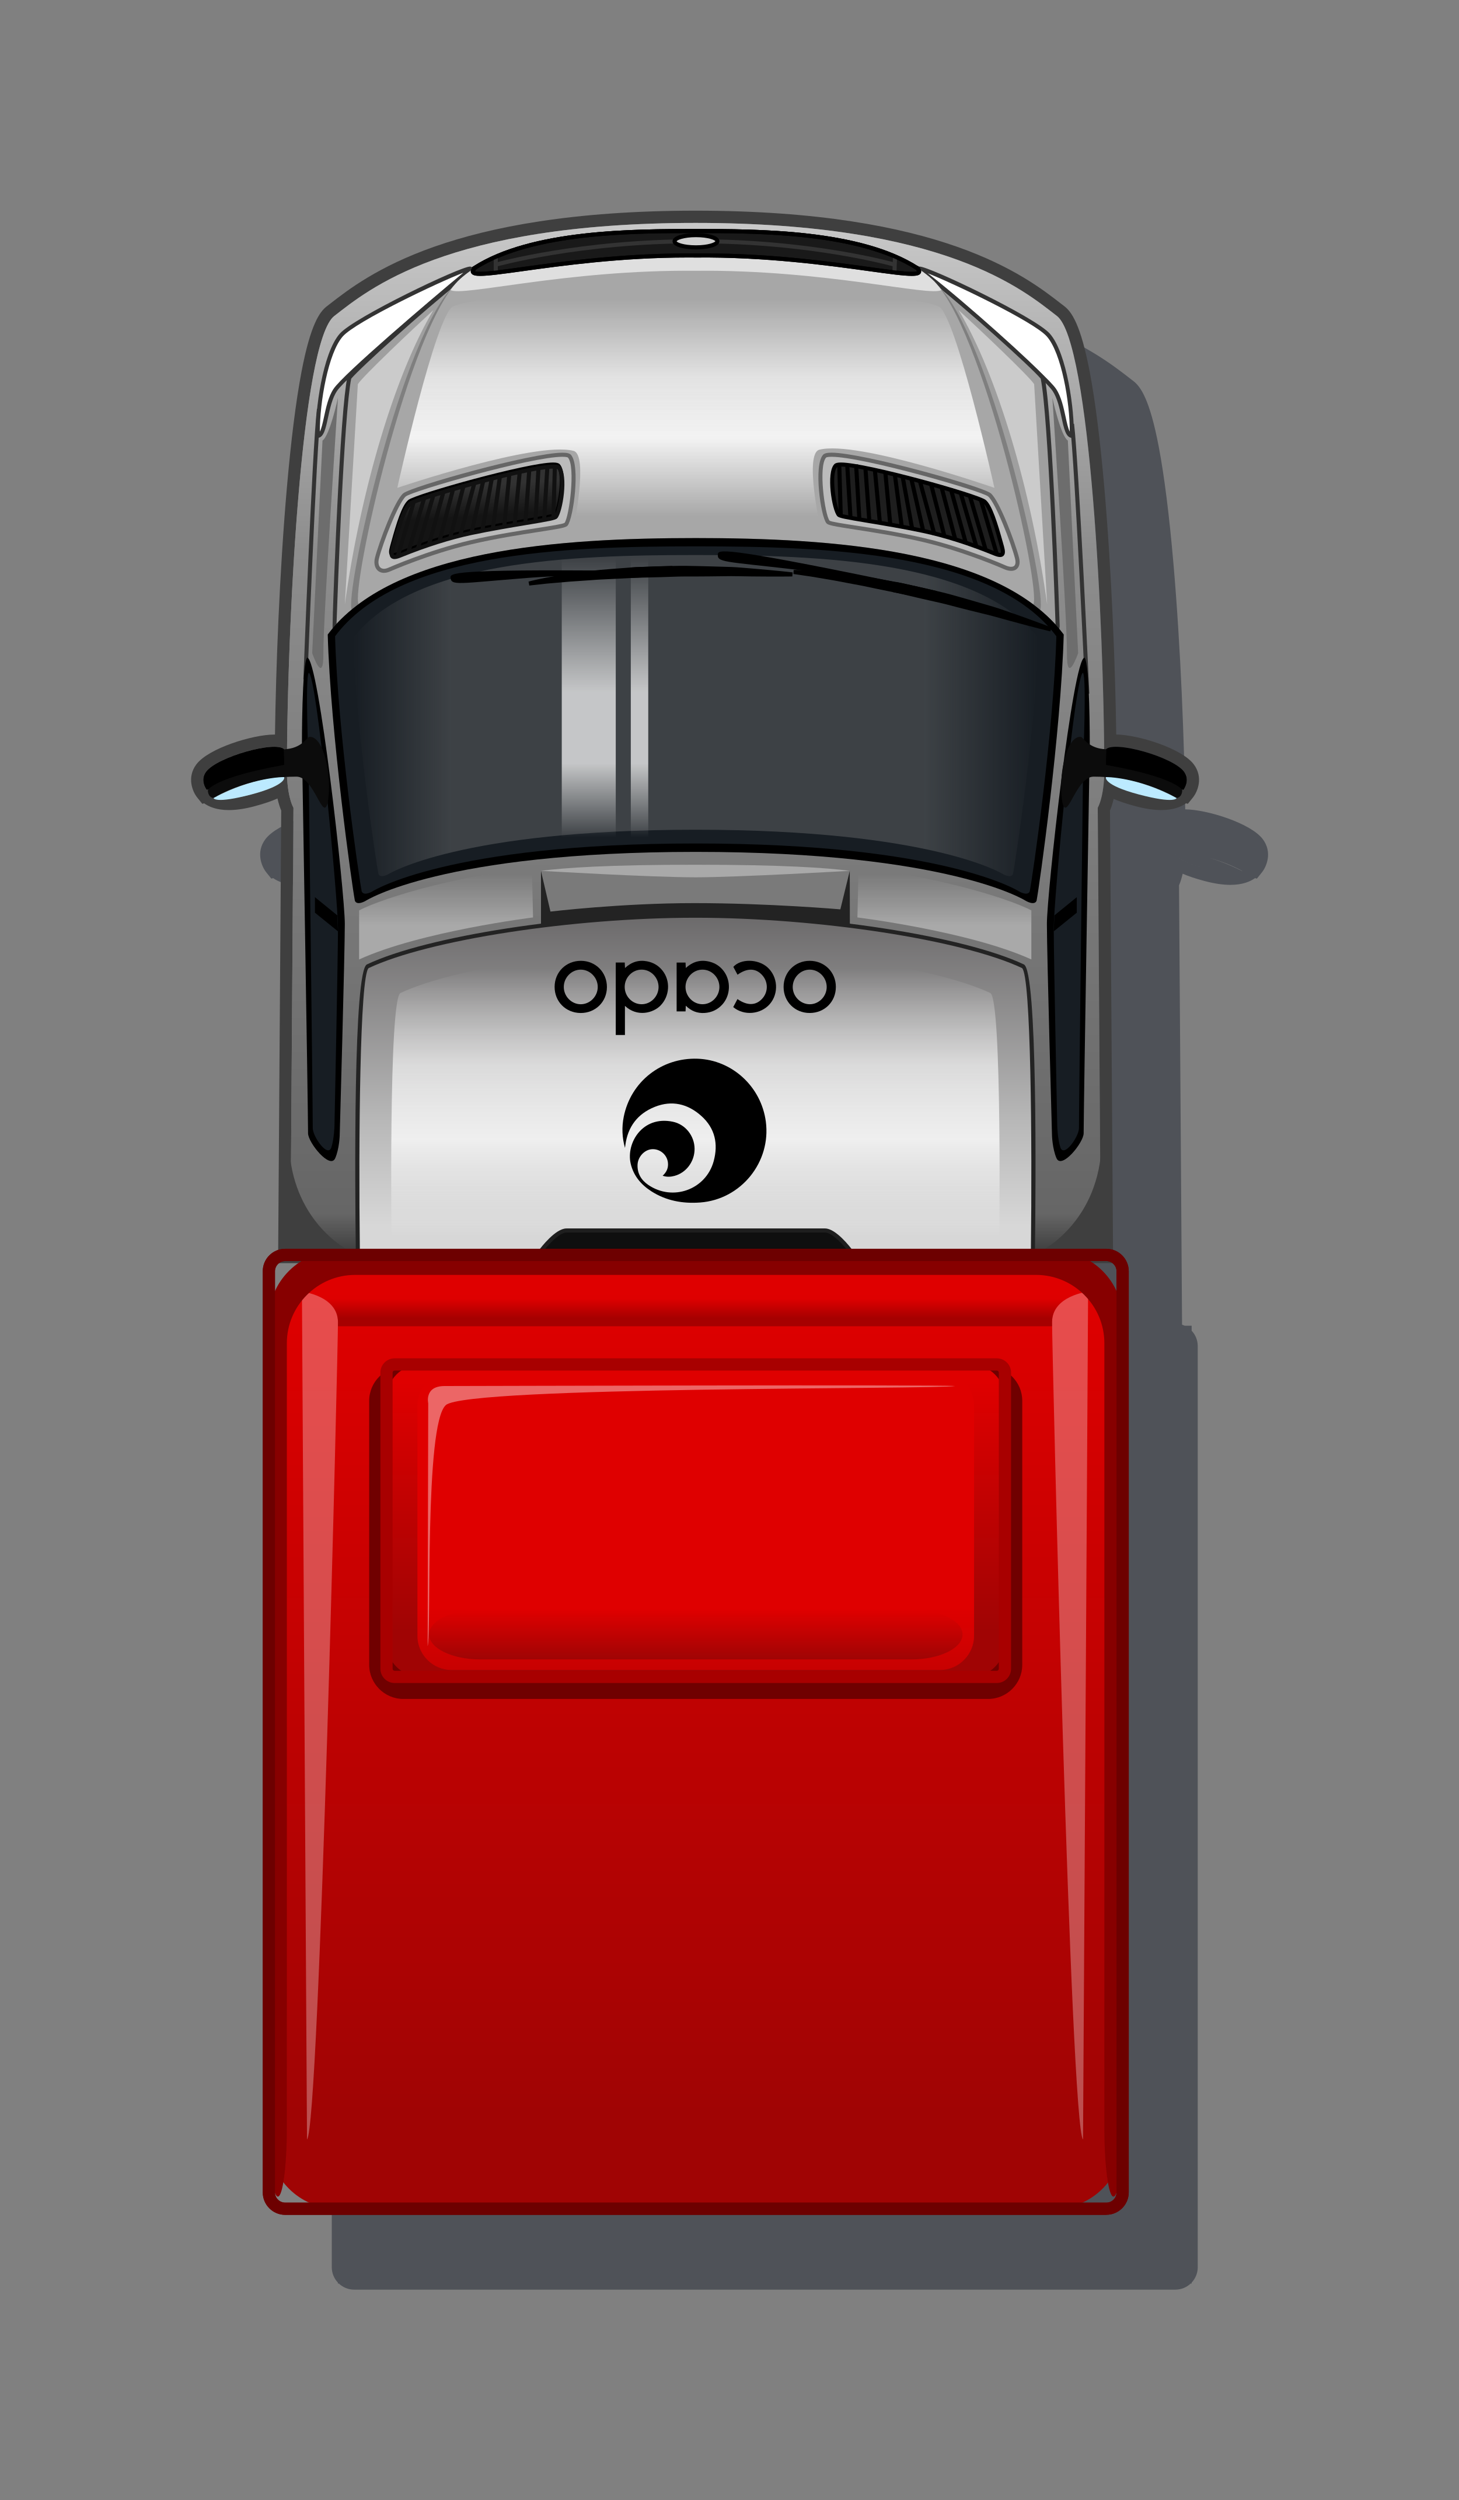 <?xml version="1.0" encoding="UTF-8" standalone="no"?>
<!-- Generator: Adobe Illustrator 16.0.0, SVG Export Plug-In . SVG Version: 6.00 Build 0)  -->
<svg id="Layer_2" xmlns:rdf="http://www.w3.org/1999/02/22-rdf-syntax-ns#" xmlns="http://www.w3.org/2000/svg" xml:space="preserve" viewBox="0 0 299.095 512.301" version="1.1" enable-background="new 0 0 325.714 427.237" xmlns:cc="http://creativecommons.org/ns#" xmlns:xlink="http://www.w3.org/1999/xlink" xmlns:dc="http://purl.org/dc/elements/1.1/"><rect x="0" y="0" width="299.095" height="512.301" fill="#808080" stroke="none"/><defs id="defs835"><linearGradient id="SVGID_1_-2" y2="63.25" gradientUnits="userSpaceOnUse" x2="29.576" y1="-.062" x1="29.576"><stop id="stop18-6" stop-color="#CBCBCB" offset="0"/><stop id="stop20-8" stop-color="#8D8D8D" offset=".316"/><stop id="stop22" stop-color="#666" offset=".929"/><stop id="stop24" stop-color="#333" offset=".975"/></linearGradient><linearGradient id="SVGID_2_-7" y2="5.181" gradientUnits="userSpaceOnUse" x2="202.53" gradientTransform="matrix(-1 0 0 1 232.12 0)" y1="17.937" x1="202.53"><stop id="stop61" stop-color="#FBFBFB" stop-opacity="0" offset="0"/><stop id="stop63-7" stop-color="#FBFBFB" offset=".363"/><stop id="stop65-7" stop-color="#FBFBFB" stop-opacity=".78" offset=".643"/><stop id="stop67" stop-color="#FBFBFB" stop-opacity="0" offset="1"/></linearGradient><linearGradient id="SVGID_3_-13" y2="29.586" gradientUnits="userSpaceOnUse" x2="49.668" y1="29.586" x1="9.5"><stop id="stop80" stop-color="#636668" stop-opacity="0" offset="0"/><stop id="stop82-6" stop-color="#636668" offset=".143"/><stop id="stop84-1" stop-color="#636668" offset=".834"/><stop id="stop86-4" stop-color="#636668" stop-opacity="0" offset="1"/></linearGradient><clipPath id="SVGID_5_-9"><use id="use96" xlink:href="#SVGID_4_-0" height="1052.362" width="744.094" y="0" x="0" overflow="visible"/></clipPath><linearGradient id="SVGID_6_-9" y2="36.735" gradientUnits="userSpaceOnUse" x2="23.313" y1="20.355" x1="23.313"><stop id="stop101-4" stop-color="#fff" stop-opacity="0" offset="0"/><stop id="stop103-4" stop-color="#fff" offset=".48"/><stop id="stop105" stop-color="#fff" offset=".735"/><stop id="stop107-8" stop-color="#fff" stop-opacity="0" offset="1"/></linearGradient><linearGradient id="SVGID_7_-20" y2="36.735" gradientUnits="userSpaceOnUse" x2="26.289" y1="20.355" x1="26.289"><stop id="stop112" stop-color="#fff" stop-opacity="0" offset="0"/><stop id="stop114-2" stop-color="#fff" offset=".48"/><stop id="stop116-9" stop-color="#fff" offset=".735"/><stop id="stop118-2" stop-color="#fff" stop-opacity="0" offset="1"/></linearGradient><linearGradient id="SVGID_8_-9" y2="17.909" gradientUnits="userSpaceOnUse" x2="16.732" y1="16.118" x1="16.612"><stop id="stop151" stop-color="#323232" offset="0"/><stop id="stop153-3" stop-color="#141414" offset="1"/></linearGradient><linearGradient id="SVGID_9_-4" y2="39.972" gradientUnits="userSpaceOnUse" x2="29.562" y1="59.48" x1="29.562"><stop id="stop320" stop-color="#D7D7D7" offset="0"/><stop id="stop322" stop-color="#B6B6B6" offset=".331"/><stop id="stop324" stop-color="#636162" offset="1"/></linearGradient><linearGradient id="SVGID_10_-0" y2="44.413" gradientUnits="userSpaceOnUse" x2="29.562" y1="60.117" x1="29.562"><stop id="stop331-1" stop-color="#FBFBFB" stop-opacity="0" offset="0"/><stop id="stop333" stop-color="#FBFBFB" offset=".363"/><stop id="stop335" stop-color="#FBFBFB" stop-opacity=".78" offset=".643"/><stop id="stop337" stop-color="#FBFBFB" stop-opacity="0" offset="1"/></linearGradient><linearGradient id="SVGID_11_-2" y2="38.862" gradientUnits="userSpaceOnUse" x2="14.949" y1="41.888" x1="14.949"><stop id="stop368-0" stop-color="#A9A9A9" offset="0"/><stop id="stop370-3" stop-color="#A9A9A9" stop-opacity="0" offset="1"/></linearGradient><linearGradient id="SVGID_12_-8" y2="38.862" gradientUnits="userSpaceOnUse" x2="44.159" y1="41.888" x1="44.159"><stop id="stop375" stop-color="#A9A9A9" offset="0"/><stop id="stop377" stop-color="#A9A9A9" stop-opacity="0" offset="1"/></linearGradient><linearGradient id="SVGID_13_-1" y2="111.5" gradientUnits="userSpaceOnUse" x2="29.584" y1="63.148" x1="29.584"><stop id="stop396-7" stop-color="#DF0000" offset="0"/><stop id="stop398-5" stop-color="#A00404" offset="1"/></linearGradient><linearGradient id="SVGID_14_-9" y2="83.258" gradientUnits="userSpaceOnUse" x2="29.584" y1="68.634" x1="29.584"><stop id="stop413-4" stop-color="#DF0000" offset="0"/><stop id="stop415-4" stop-color="#A00404" offset="1"/></linearGradient><linearGradient id="SVGID_15_-68" y2="91.706" gradientUnits="userSpaceOnUse" x2="29.584" y1="81.851" x1="29.584"><stop id="stop426" stop-color="#DF0000" offset="0"/><stop id="stop428" stop-color="#A00404" offset="1"/></linearGradient><linearGradient id="SVGID_16_-7" y2="84.849" gradientUnits="userSpaceOnUse" x2="29.588" y1="82.027" x1="29.588"><stop id="stop437" stop-color="#DF0000" offset="0"/><stop id="stop439" stop-color="#A00404" offset="1"/></linearGradient><linearGradient id="SVGID_17_-4" y2="64.894" gradientUnits="userSpaceOnUse" x2="29.542" y1="63.759" x1="29.542"><stop id="stop452" stop-color="#700000" stop-opacity="0" offset="0"/><stop id="stop454-1" stop-color="#700000" offset="1"/></linearGradient></defs><g id="g3-1" transform="matrix(3.497 0 0 3.497 39.172 43.172)"><path id="path5-4" opacity=".4" d="m62.822 36.824c-0.71-0.94-3.283-1.734-4.543-1.743-0.055-3.859-0.26-9.428-0.693-14.42-0.244-2.81-0.533-5.101-0.856-6.81-0.535-2.821-1.077-3.548-1.49-3.866l-0.198-0.153c-2.1-1.63-7.016-5.448-21.42-5.448s-19.32 3.818-21.419 5.449l-0.197 0.152c-0.413 0.318-0.955 1.045-1.49 3.865-0.324 1.709-0.612 3.999-0.856 6.808-0.434 4.992-0.64 10.562-0.694 14.424-0.014-0.001-0.029-0.001-0.043-0.001-1.253 0-3.849 0.798-4.562 1.743-0.582 0.771-0.223 1.611 0.048 1.949l0.295 0.367 0.108-0.03c0.285 0.205 0.741 0.396 1.449 0.396 0.439 0 0.941-0.074 1.494-0.221 0.586-0.155 1.025-0.309 1.357-0.457 0.072 0.322 0.154 0.552 0.22 0.704l-0.179 25.752c-0.047 0.015-0.093 0.034-0.138 0.054h-0.409v0.295c-0.221 0.234-0.358 0.551-0.358 0.898v53.979c0 0.348 0.137 0.664 0.358 0.898v0.057h0.057c0.235 0.222 0.551 0.358 0.899 0.358h48.137c0.348 0 0.663-0.137 0.898-0.358h0.057v-0.057c0.222-0.234 0.358-0.551 0.358-0.898v-53.979c0-0.348-0.137-0.663-0.358-0.898v-0.295h-0.409c-0.049-0.022-0.101-0.043-0.153-0.06l-0.177-25.746c0.063-0.147 0.143-0.37 0.213-0.679 0.324 0.141 0.747 0.285 1.301 0.432 0.553 0.146 1.055 0.221 1.493 0.221 0.708 0 1.164-0.19 1.449-0.396l0.108 0.03 0.295-0.367c0.271-0.337 0.629-1.177 0.048-1.949zm-0.679 0.313c-0.008-0.008-0.017-0.016-0.025-0.024 0.008 0.008 0.017 0.016 0.025 0.024zm-2.486 0.775c0.745 0.203 1.413 0.477 1.965 0.778-0.004 0.001-0.009 0.003-0.013 0.004-0.718-0.368-1.382-0.616-1.952-0.782zm-54.086 0.782c-0.004-0.001-0.008-0.003-0.012-0.004 0.552-0.302 1.219-0.575 1.964-0.778-0.57 0.166-1.233 0.414-1.952 0.782zm3.937-1.079v-0.009 0.009zm-0.002-0.041c0.023-0.002 0.047-0.003 0.071-0.004-0.024 0.001-0.048 0.002-0.071 0.004zm0.002 0.028v-0.007 0.007zm-0.001-0.011c0-0.001-0.001-0.003-0.001-0.005 0 0.002 0.001 0.004 0.001 0.005zm-0.002-0.008v-0.003 0.003zm47.72 1.732zm-0.018 0.034c0.001-0.001 0.002-0.003 0.002-0.005 0 0.002-0.001 0.003-0.002 0.005zm0.364-1.781-0.001 0.018 0.001-0.018zm-0.706-16.92c0.002 0.026 0.005 0.053 0.008 0.08-0.003-0.027-0.006-0.053-0.008-0.08zm0.037 0.432l0.012 0.141-0.012-0.141zm0.037 0.456c0.006 0.062 0.01 0.124 0.016 0.186-0.006-0.062-0.01-0.124-0.016-0.186zm0.04 0.489c0.005 0.064 0.01 0.13 0.016 0.195-0.007-0.065-0.012-0.13-0.016-0.195zm0.038 0.5c0.005 0.066 0.011 0.134 0.015 0.2-0.005-0.066-0.011-0.133-0.015-0.2zm0.036 0.497c0.006 0.07 0.01 0.141 0.016 0.211-0.007-0.07-0.01-0.14-0.016-0.211zm0.035 0.508c0.006 0.07 0.01 0.142 0.016 0.212-0.006-0.07-0.01-0.141-0.016-0.212zm0.034 0.503c0.005 0.075 0.011 0.15 0.015 0.227-0.004-0.076-0.01-0.152-0.015-0.227zm0.032 0.505c0.006 0.078 0.01 0.156 0.016 0.234-0.006-0.078-0.01-0.156-0.016-0.234zm0.033 0.515c0.005 0.078 0.009 0.156 0.015 0.233-0.007-0.077-0.011-0.155-0.015-0.233zm0.03 0.511c0.004 0.08 0.01 0.158 0.014 0.238-0.004-0.079-0.01-0.157-0.014-0.238zm0.029 0.514c0.004 0.079 0.008 0.159 0.013 0.238-0.005-0.079-0.009-0.159-0.013-0.238zm0.027 0.518c0.004 0.076 0.008 0.153 0.012 0.23-0.004-0.077-0.008-0.154-0.012-0.23zm0.027 0.509c0.005 0.08 0.009 0.159 0.013 0.238-0.004-0.078-0.008-0.157-0.013-0.238zm0.025 0.512c0.004 0.077 0.007 0.154 0.011 0.23-0.004-0.076-0.007-0.153-0.011-0.23zm0.025 0.514c0.004 0.075 0.006 0.149 0.01 0.225-0.005-0.076-0.006-0.15-0.01-0.225zm0.021 0.5c0.004 0.08 0.008 0.159 0.012 0.238-0.004-0.079-0.008-0.158-0.012-0.238zm0.023 0.508c0.003 0.073 0.006 0.146 0.009 0.217-0.004-0.072-0.007-0.144-0.009-0.217zm0.02 0.505c0.003 0.071 0.006 0.141 0.008 0.212-0.002-0.071-0.005-0.141-0.008-0.212zm0.02 0.491c0.002 0.072 0.004 0.144 0.007 0.215-0.003-0.072-0.005-0.143-0.007-0.215zm0.017 0.494c0.002 0.067 0.004 0.135 0.006 0.201-0.002-0.066-0.004-0.134-0.006-0.201zm0.016 0.487c0.003 0.061 0.004 0.12 0.006 0.181-0.002-0.061-0.003-0.12-0.006-0.181zm0.015 0.489c0.002 0.041 0.004 0.084 0.004 0.125 0-0.041-0.002-0.084-0.004-0.125zm0.016 0.478c0 0.026 0.001 0.054 0.002 0.08-0.001-0.026-0.002-0.054-0.002-0.08zm0.013 0.469c0 0.007 0 0.013 0.001 0.02-0.001-0.008-0.001-0.013-0.001-0.02zm-1.703-19.601c0.011 0.046 0.021 0.093 0.032 0.14-0.011-0.047-0.022-0.094-0.032-0.14zm0.069 0.307c0.01 0.048 0.021 0.096 0.031 0.146-0.01-0.05-0.021-0.098-0.031-0.146zm0.068 0.323c0.01 0.049 0.02 0.099 0.029 0.147-0.009-0.048-0.019-0.098-0.029-0.147zm0.067 0.334c0.01 0.052 0.02 0.104 0.029 0.155-0.01-0.051-0.02-0.103-0.029-0.155zm0.064 0.35c0.01 0.052 0.02 0.104 0.029 0.158-0.009-0.054-0.019-0.107-0.029-0.158zm0.065 0.363c0.009 0.052 0.018 0.105 0.026 0.158-0.009-0.053-0.018-0.106-0.026-0.158zm0.062 0.374c0.008 0.055 0.017 0.108 0.025 0.162-0.008-0.054-0.017-0.107-0.025-0.162zm0.061 0.385c0.008 0.055 0.016 0.109 0.023 0.165-0.008-0.056-0.016-0.111-0.023-0.165zm0.058 0.401c0.008 0.052 0.015 0.104 0.022 0.157-0.007-0.052-0.014-0.105-0.022-0.157zm0.058 0.407c0.007 0.053 0.015 0.106 0.021 0.16-0.006-0.053-0.014-0.107-0.021-0.16zm0.056 0.418c0.007 0.053 0.014 0.105 0.02 0.157-0.007-0.051-0.014-0.104-0.02-0.157zm0.054 0.428c0.006 0.051 0.012 0.102 0.019 0.153-0.007-0.051-0.013-0.102-0.019-0.153zm0.053 0.439c0.006 0.045 0.011 0.09 0.016 0.135-0.005-0.045-0.01-0.09-0.016-0.135zm0.052 0.446c0.005 0.039 0.009 0.078 0.013 0.118-0.004-0.04-0.008-0.079-0.013-0.118zm0.05 0.455c0.004 0.023 0.006 0.047 0.008 0.07-0.003-0.023-0.005-0.047-0.008-0.07zm0.048 0.459s0.002 0.011 0.002 0.016c0-0.005-0.002-0.011-0.002-0.016zm-46.077-0.614c0.012-0.108 0.024-0.216 0.036-0.323-0.012 0.107-0.025 0.214-0.036 0.323zm0.053-0.474c0.011-0.099 0.023-0.198 0.035-0.297-0.012 0.099-0.024 0.198-0.035 0.297zm0.054-0.455c0.011-0.094 0.022-0.188 0.034-0.279-0.012 0.091-0.023 0.185-0.034 0.279zm0.054-0.44c0.012-0.09 0.023-0.18 0.035-0.269-0.012 0.09-0.023 0.18-0.035 0.269zm0.056-0.429c0.011-0.086 0.023-0.173 0.035-0.258-0.012 0.085-0.024 0.172-0.035 0.258zm0.058-0.421c0.011-0.081 0.023-0.163 0.035-0.243-0.012 0.08-0.024 0.162-0.035 0.243zm0.059-0.411c0.012-0.076 0.023-0.153 0.034-0.229-0.011 0.075-0.023 0.153-0.034 0.229zm0.06-0.393c0.012-0.075 0.023-0.15 0.035-0.223-0.012 0.073-0.024 0.148-0.035 0.223zm0.061-0.383c0.012-0.072 0.023-0.143 0.036-0.213-0.012 0.071-0.024 0.141-0.036 0.213zm0.063-0.372c0.012-0.068 0.024-0.136 0.036-0.202-0.011 0.066-0.024 0.134-0.036 0.202zm0.065-0.356c0.012-0.065 0.024-0.13 0.037-0.193-0.013 0.063-0.025 0.127-0.037 0.193zm0.066-0.344c0.012-0.062 0.024-0.124 0.037-0.186-0.012 0.062-0.025 0.124-0.037 0.186zm0.068-0.33c0.013-0.06 0.025-0.117 0.038-0.176-0.014 0.059-0.026 0.116-0.038 0.176zm0.068-0.315c0.013-0.057 0.026-0.112 0.039-0.167-0.013 0.054-0.026 0.11-0.039 0.167zm-1.382 26.212v-0.002 0.002zm0.029 0.054l-0.003-0.006 0.003 0.006zm-0.012-0.021c-0.001-0.001-0.001-0.002-0.002-0.004 0.001 0.002 0.002 0.003 0.002 0.004zm47.554-1.779c0.029 0.002 0.057 0.003 0.086 0.005-0.03-0.002-0.057-0.004-0.086-0.005zm0.082 0.036c0 0.005 0 0.009 0.001 0.013-0.001-0.004-0.001-0.008-0.001-0.013zm0.004-0.025s0 0.002-0.001 0.003c0.001-0.001 0.001-0.003 0.001-0.003zm-0.002 0.006v0.004-0.004zm-0.001 0.009v0.006-0.006zm0.614-1.796c-0.014 0-0.027-0.001-0.039-0.001h0.012c0.008 0 0.018 0.001 0.027 0.001zm3.693 1.199c-0.008-0.008-0.019-0.014-0.027-0.021 0.009 0.007 0.02 0.013 0.027 0.021zm-0.178-0.125c-0.009-0.006-0.019-0.012-0.028-0.019 0.009 0.007 0.019 0.013 0.028 0.019zm-0.218-0.13c-0.016-0.009-0.031-0.017-0.048-0.026 0.017 0.01 0.032 0.017 0.048 0.026zm-0.26-0.135c-0.007-0.003-0.014-0.007-0.021-0.01 0.008 0.004 0.014 0.007 0.021 0.01zm-0.236-0.108c-0.018-0.008-0.036-0.016-0.055-0.023 0.019 0.007 0.037 0.015 0.055 0.023zm-0.292-0.121c-0.019-0.008-0.038-0.015-0.056-0.021 0.018 0.006 0.037 0.013 0.056 0.021zm-0.28-0.105c-0.014-0.005-0.027-0.01-0.041-0.015 0.013 0.006 0.027 0.011 0.041 0.015zm-0.296-0.099c-0.022-0.007-0.045-0.015-0.067-0.021 0.022 0.006 0.044 0.014 0.067 0.021zm-0.324-0.098c-0.014-0.004-0.028-0.008-0.043-0.012 0.015 0.004 0.03 0.008 0.043 0.012zm-0.272-0.072c-0.021-0.005-0.04-0.011-0.061-0.016 0.021 0.005 0.041 0.011 0.061 0.016zm-0.308-0.072c-0.021-0.005-0.041-0.009-0.061-0.013 0.02 0.004 0.04 0.008 0.061 0.013zm-0.284-0.056c-0.011-0.002-0.021-0.004-0.032-0.006 0.011 0.002 0.021 0.004 0.032 0.006zm-0.262-0.041c-0.02-0.002-0.039-0.005-0.057-0.007 0.017 0.002 0.037 0.005 0.057 0.007zm-0.272-0.028c-0.012-0.001-0.023-0.002-0.035-0.003 0.012 0.001 0.023 0.002 0.035 0.003zm-0.416-0.003c-0.013 0.002-0.025 0.004-0.037 0.004 0.012 0 0.024-0.002 0.037-0.004zm-0.164 0.025c-0.008 0.001-0.014 0.002-0.021 0.004 0.007-0.002 0.013-0.003 0.021-0.004zm-0.135 0.043c-0.008 0.004-0.016 0.008-0.022 0.012 0.007-0.004 0.014-0.008 0.022-0.012zm-2.013-23.08c-0.012-0.046-0.021-0.09-0.033-0.134 0.011 0.044 0.021 0.088 0.033 0.134zm-0.073-0.283c-0.011-0.043-0.022-0.086-0.034-0.128 0.012 0.042 0.024 0.085 0.034 0.128zm-0.072-0.267c-0.012-0.042-0.024-0.082-0.037-0.122 0.013 0.04 0.025 0.08 0.037 0.122zm-0.076-0.251c-0.012-0.039-0.023-0.077-0.037-0.115 0.013 0.038 0.025 0.076 0.037 0.115zm-0.076-0.234c-0.012-0.037-0.025-0.072-0.039-0.108 0.013 0.036 0.027 0.071 0.039 0.108zm-0.078-0.217c-0.014-0.035-0.026-0.068-0.039-0.102 0.012 0.034 0.025 0.067 0.039 0.102zm-0.081-0.198c-0.014-0.033-0.027-0.063-0.041-0.095 0.014 0.031 0.028 0.062 0.041 0.095zm-0.248-0.486c-0.018-0.025-0.033-0.048-0.051-0.071 0.018 0.024 0.034 0.046 0.051 0.071zm0.168 0.305c-0.016-0.03-0.029-0.059-0.045-0.086 0.016 0.028 0.03 0.056 0.045 0.086zm-0.084-0.162c-0.016-0.027-0.031-0.053-0.046-0.078 0.015 0.025 0.031 0.051 0.046 0.078zm-0.17-0.265c-0.02-0.024-0.039-0.045-0.059-0.066 0.02 0.021 0.04 0.042 0.059 0.066zm-0.087-0.101c-0.03-0.03-0.061-0.058-0.09-0.081 0.029 0.023 0.059 0.051 0.09 0.081zm-42.451-0.081c-0.03 0.023-0.06 0.051-0.09 0.081 0.03-0.03 0.06-0.058 0.09-0.081zm-0.211 0.23c-0.018 0.023-0.036 0.048-0.053 0.075 0.017-0.027 0.035-0.051 0.053-0.075zm0.093-0.117c-0.02 0.022-0.04 0.045-0.06 0.07 0.02-0.025 0.04-0.048 0.06-0.07zm-0.852 2.137c0.013-0.054 0.026-0.105 0.039-0.157-0.013 0.051-0.026 0.103-0.039 0.157zm0.072-0.285c0.014-0.051 0.027-0.1 0.041-0.148-0.014 0.048-0.027 0.097-0.041 0.148zm0.074-0.268c0.014-0.049 0.027-0.095 0.041-0.141-0.014 0.046-0.028 0.092-0.041 0.141zm0.075-0.254c0.014-0.044 0.028-0.086 0.042-0.129-0.014 0.043-0.028 0.085-0.042 0.129zm0.077-0.234c0.014-0.042 0.028-0.081 0.043-0.121-0.015 0.04-0.029 0.079-0.043 0.121zm0.078-0.218c0.015-0.038 0.029-0.075 0.044-0.111-0.015 0.036-0.029 0.073-0.044 0.111zm0.08-0.2c0.015-0.035 0.03-0.068 0.045-0.102-0.015 0.033-0.03 0.067-0.045 0.102zm0.082-0.181c0.016-0.032 0.031-0.062 0.047-0.093-0.016 0.031-0.032 0.061-0.047 0.093zm0.083-0.162c0.017-0.029 0.033-0.056 0.049-0.083-0.017 0.027-0.033 0.053-0.049 0.083zm-1.54 7.817c-0.049 0.47-0.095 0.951-0.14 1.441 0.045-0.489 0.091-0.971 0.14-1.441zm0.049-0.462c-0.014 0.127-0.027 0.255-0.041 0.384 0.013-0.129 0.026-0.257 0.041-0.384zm-0.858 13.801c0.001-0.026 0.001-0.052 0.002-0.079 0 0.027-0.001 0.053-0.002 0.079zm0.014-0.462c0.001-0.028 0.002-0.057 0.003-0.084l-0.003 0.084zm0.014-0.45c0.001-0.04 0.003-0.078 0.004-0.118-0.001 0.04-0.003 0.078-0.004 0.118zm0.016-0.458c0.001-0.05 0.003-0.1 0.005-0.15-0.002 0.051-0.004 0.1-0.005 0.15zm0.016-0.455c0.002-0.064 0.004-0.129 0.007-0.195-0.003 0.066-0.005 0.131-0.007 0.195zm0.018-0.489c0.003-0.066 0.005-0.134 0.008-0.201-0.003 0.067-0.005 0.134-0.008 0.201zm0.019-0.489c0.003-0.07 0.006-0.141 0.009-0.211-0.003 0.07-0.006 0.14-0.009 0.211zm0.022-0.51c0.003-0.067 0.006-0.136 0.009-0.203-0.003 0.067-0.006 0.135-0.009 0.203zm0.021-0.491c0.003-0.075 0.007-0.151 0.01-0.228-0.003 0.076-0.006 0.152-0.01 0.228zm0.024-0.507c0.003-0.076 0.007-0.151 0.011-0.227-0.004 0.075-0.008 0.151-0.011 0.227zm0.024-0.509c0.004-0.078 0.008-0.155 0.012-0.233-0.004 0.078-0.008 0.155-0.012 0.233zm0.026-0.505c0.005-0.084 0.009-0.168 0.014-0.252-0.005 0.084-0.01 0.168-0.014 0.252zm0.027-0.507c0.004-0.087 0.009-0.174 0.014-0.261-0.005 0.087-0.01 0.174-0.014 0.261zm0.028-0.514c0.005-0.088 0.01-0.176 0.015-0.265-0.005 0.089-0.01 0.177-0.015 0.265zm0.029-0.512c0.006-0.092 0.011-0.184 0.017-0.275-0.005 0.091-0.011 0.183-0.017 0.275zm0.032-0.513c0.006-0.093 0.012-0.185 0.017-0.276-0.006 0.092-0.011 0.183-0.017 0.276zm0.032-0.514c0.006-0.095 0.013-0.19 0.019-0.285-0.006 0.095-0.013 0.191-0.019 0.285zm0.034-0.509c0.006-0.098 0.013-0.194 0.02-0.292-0.007 0.097-0.014 0.194-0.02 0.292zm0.035-0.511c0.007-0.1 0.014-0.198 0.021-0.297-0.008 0.099-0.014 0.197-0.021 0.297zm0.036-0.508c0.007-0.101 0.015-0.2 0.022-0.301-0.007 0.101-0.015 0.201-0.022 0.301zm0.038-0.506c0.008-0.104 0.016-0.207 0.024-0.309-0.008 0.102-0.016 0.206-0.024 0.309zm0.039-0.5c0.009-0.111 0.018-0.221 0.027-0.332-0.009 0.112-0.019 0.221-0.027 0.332zm0.04-0.498c0.01-0.115 0.02-0.231 0.029-0.347-0.009 0.116-0.019 0.232-0.029 0.347zm0.042-0.494c0.012-0.135 0.023-0.27 0.036-0.403-0.012 0.134-0.024 0.268-0.036 0.403zm-0.699 15.184c-0.054 0.006-0.11 0.011-0.168 0.012 0.059-0.002 0.114-0.006 0.168-0.012zm-0.251-0.045c-0.007-0.004-0.015-0.008-0.023-0.012 0.008 0.004 0.016 0.008 0.023 0.012zm-0.137-0.051c-0.006-0.002-0.013-0.003-0.02-0.004 0.007 0.001 0.014 0.002 0.02 0.004zm-0.148-0.025c-0.012 0-0.024-0.002-0.037-0.004 0.013 0.002 0.025 0.004 0.037 0.004zm-0.202-0.011c-0.013 0-0.027 0.001-0.04 0.001 0.008 0 0.019-0.001 0.027-0.001h0.013zm-3.733 1.2c0.009-0.008 0.019-0.014 0.028-0.021-0.01 0.007-0.02 0.013-0.028 0.021zm0.18-0.126c0.009-0.005 0.017-0.011 0.026-0.017-0.009 0.006-0.017 0.012-0.026 0.017zm0.218-0.129c0.015-0.009 0.03-0.017 0.045-0.025-0.015 0.009-0.031 0.016-0.045 0.025zm0.259-0.136c0.005-0.002 0.011-0.005 0.016-0.008-0.005 0.004-0.01 0.006-0.016 0.008zm0.237-0.107c0.018-0.008 0.035-0.016 0.052-0.023-0.017 0.007-0.034 0.015-0.052 0.023zm0.292-0.121c0.018-0.008 0.035-0.014 0.053-0.021-0.018 0.007-0.035 0.013-0.053 0.021zm0.282-0.106c0.013-0.004 0.025-0.009 0.038-0.014-0.013 0.006-0.025 0.011-0.038 0.014zm0.294-0.099c0.021-0.006 0.043-0.014 0.065-0.02-0.022 0.006-0.043 0.014-0.065 0.02zm0.323-0.097c0.013-0.004 0.027-0.007 0.04-0.011-0.013 0.004-0.027 0.007-0.04 0.011zm0.272-0.073c0.02-0.004 0.04-0.01 0.06-0.015-0.02 0.005-0.04 0.011-0.06 0.015zm0.308-0.072c0.021-0.004 0.04-0.008 0.06-0.012l-0.06 0.012zm0.283-0.055c0.011-0.002 0.021-0.004 0.032-0.006-0.011 0.002-0.021 0.004-0.032 0.006zm0.264-0.041c0.019-0.002 0.038-0.005 0.057-0.007-0.019 0.002-0.039 0.005-0.057 0.007zm0.27-0.028l0.036-0.003-0.036 0.003zm-3.619 1.304c-0.009 0.009-0.017 0.017-0.025 0.024 0.008-0.007 0.017-0.015 0.025-0.024zm-0.013 1.189-0.085 0.023 0.085-0.023zm2.52 0.292c1.201-0.318 1.663-0.601 1.836-0.787-0.173 0.186-0.634 0.468-1.836 0.787zm1.938-0.973-0.001 0.011 0.001-0.011zm-0.003 0.016c0 0.005-0.002 0.01-0.003 0.015 0.001-0.005 0.003-0.01 0.003-0.015zm-0.004 0.018c-0.001 0.005-0.003 0.01-0.005 0.016 0.002-0.006 0.004-0.011 0.005-0.016zm-0.006 0.02c-0.002 0.007-0.005 0.014-0.009 0.021 0.003-0.007 0.006-0.014 0.009-0.021zm-0.01 0.022c-0.003 0.008-0.008 0.015-0.012 0.022 0.004-0.007 0.008-0.014 0.012-0.022zm-0.013 0.025c-0.004 0.008-0.01 0.016-0.016 0.024 0.006-0.009 0.011-0.016 0.016-0.024zm-0.017 0.026c-0.006 0.009-0.013 0.019-0.021 0.028 0.007-0.009 0.014-0.019 0.021-0.028zm-0.022 0.028c-0.007 0.009-0.016 0.019-0.024 0.027 0.008-0.008 0.017-0.018 0.024-0.027zm48.253-0.101c0.062 0.164 0.39 0.512 1.925 0.919-1.537-0.406-1.863-0.755-1.925-0.919zm-0.013-0.054c0.001 0.003 0.001 0.008 0.001 0.013 0-0.005 0-0.01-0.001-0.013zm0.002 0.016c0.001 0.005 0.003 0.011 0.005 0.017-0.002-0.007-0.004-0.012-0.005-0.017zm0.005 0.018c0.001 0.006 0.004 0.012 0.006 0.019-0.002-0.007-0.005-0.013-0.006-0.019zm4.451 0.647 0.084 0.023-0.084-0.023z" fill="#060d1c"/><g id="g7-1"><g id="g9-8"><path id="path11" fill="#3f3f3f" d="m29.576 0.717c14.633 0 19.216 3.939 21.18 5.453 1.898 1.461 2.699 17.196 2.771 25.381 0.035 0.002 0.068 0.006 0.105 0.008 0.097-0.101 0.305-0.145 0.582-0.145 1.143 0 3.46 0.756 3.99 1.457 0.398 0.529-0.035 1.069-0.035 1.069l-0.085-0.023c0.013 0.015 0.017 0.023 0.017 0.023s-0.223 0.466-1.227 0.466c-0.34 0-0.77-0.055-1.311-0.197-2.131-0.564-1.934-1.017-1.932-1.019-0.035-0.003-0.072-0.004-0.106-0.006-0.063 1.301-0.376 1.801-0.376 1.801l0.18 25.97h-47.507l0.179-25.97s-0.313-0.501-0.376-1.805c-0.056 0.003-0.113 0.006-0.169 0.01 0.001 0.002 0.199 0.454-1.933 1.019-0.541 0.143-0.971 0.197-1.311 0.197-1.003 0-1.227-0.466-1.227-0.466s0.005-0.009 0.018-0.023l-0.084 0.023s-0.434-0.54-0.035-1.069c0.529-0.701 2.847-1.457 3.99-1.457 0.276 0 0.484 0.044 0.582 0.145 0.059-0.002 0.114-0.007 0.168-0.013 0.074-8.185 0.874-23.915 2.772-25.376 1.964-1.514 6.547-5.453 21.18-5.453m0-0.717c-14.405 0-19.321 3.818-21.421 5.449l-0.197 0.153c-0.413 0.318-0.955 1.044-1.49 3.865-0.324 1.709-0.612 3.999-0.856 6.808-0.434 4.992-0.64 10.562-0.694 14.423h-0.043c-1.253 0-3.849 0.798-4.562 1.742-0.582 0.771-0.223 1.613 0.048 1.949l0.296 0.368 0.108-0.03c0.286 0.205 0.741 0.396 1.449 0.396 0.438 0 0.941-0.074 1.494-0.221 0.586-0.155 1.025-0.309 1.357-0.458 0.072 0.323 0.154 0.553 0.219 0.705l-0.178 25.801-0.005 0.722h48.95l-0.005-0.722-0.179-25.802c0.064-0.148 0.145-0.37 0.215-0.679 0.324 0.141 0.746 0.285 1.299 0.432s1.057 0.221 1.494 0.221c0.709 0 1.164-0.19 1.449-0.396l0.108 0.03 0.296-0.368c0.271-0.336 0.629-1.178 0.048-1.949-0.71-0.939-3.282-1.734-4.542-1.742-0.055-3.859-0.261-9.428-0.694-14.42-0.244-2.809-0.532-5.1-0.856-6.81-0.535-2.821-1.077-3.548-1.49-3.866l-0.197-0.152c-2.101-1.631-7.018-5.449-21.421-5.449z"/><g id="g13"><g id="g15"><path id="path26-8" fill="url(#SVGID_1_-2)" d="m53.33 60.955-0.18-25.97s0.441-0.698 0.382-2.609c-0.024-7.898-0.812-24.694-2.776-26.206-1.964-1.514-6.547-5.453-21.18-5.453s-19.216 3.939-21.181 5.453c-1.964 1.512-2.752 18.308-2.775 26.206-0.06 1.911 0.382 2.609 0.382 2.609l-0.179 25.97h47.507z"/><path id="path28" d="m9.285 60.955s-3.204-1.558-3.523-5.895v5.895h3.523z" fill-rule="evenodd" clip-rule="evenodd" fill="#3f3f3f"/><path id="path30-9" d="m49.834 60.955s3.205-1.558 3.523-5.895v5.895h-3.523z" fill-rule="evenodd" clip-rule="evenodd" fill="#3f3f3f"/><path id="path32-0" fill="#333" d="m6.82 27.467-0.238-0.009c0.005-0.134 0.515-13.449 0.796-15.851l0.237 0.028c-0.28 2.392-0.789 15.698-0.795 15.832z"/><path id="path34" fill="#333" d="m52.42 28.312c-0.006-0.135-0.615-13.406-0.896-15.799l0.238-0.028c0.281 2.401 0.891 15.683 0.896 15.815l-0.238 0.012z"/><g id="g36"><path id="path38" fill="#fff" d="m7.434 13.193c-0.06-1.552 0.418-4.835 1.374-5.91 0.955-1.074 8.429-4.548 7.497-3.779-1.756 1.447-7.258 6.107-7.855 7.004-0.598 0.894-0.538 2.627-1.016 2.685z"/><path id="path40-0" fill="#333" d="m7.32 13.328-0.005-0.13c-0.055-1.437 0.39-4.854 1.403-5.994 0.862-0.97 7.06-3.929 7.632-3.929 0.105 0 0.138 0.069 0.146 0.091 0.037 0.104-0.062 0.187-0.116 0.23-1.808 1.489-7.245 6.097-7.832 6.977-0.275 0.413-0.406 1.021-0.522 1.558-0.137 0.637-0.246 1.141-0.577 1.182l-0.129 0.015zm8.639-9.693c-1.453 0.555-6.29 2.859-7.062 3.729-0.86 0.968-1.358 3.887-1.348 5.584 0.098-0.186 0.174-0.541 0.245-0.867 0.12-0.557 0.256-1.188 0.557-1.639 0.573-0.862 5.576-5.122 7.608-6.807z"/></g><g id="g42"><path id="path44-3" fill="#fff" d="m51.623 13.193c0.061-1.552-0.418-4.835-1.373-5.91-0.955-1.074-8.43-4.548-7.496-3.779 1.756 1.447 7.258 6.107 7.854 7.004 0.597 0.894 0.538 2.627 1.015 2.685z"/><path id="path46-1" fill="#333" d="m51.737 13.328-0.129-0.016c-0.331-0.041-0.44-0.545-0.577-1.182-0.115-0.536-0.247-1.145-0.522-1.558-0.587-0.88-6.022-5.487-7.831-6.977-0.053-0.044-0.153-0.126-0.116-0.23 0.009-0.021 0.041-0.091 0.146-0.091 0.572 0 6.769 2.959 7.632 3.929 1.013 1.14 1.458 4.558 1.402 5.994l-0.005 0.131zm-8.637-9.693c2.031 1.686 7.034 5.945 7.607 6.807 0.301 0.451 0.438 1.082 0.558 1.639 0.069 0.326 0.147 0.682 0.245 0.867 0.01-1.697-0.488-4.616-1.35-5.584-0.771-0.87-5.608-3.175-7.06-3.729z"/></g><g id="g48"><path id="path50-2" fill="#9f9f9f" d="m29.584 19.354c7.625 0 17.188 0.596 21.189 5.178l0.025-0.169s-0.4-12.245-0.879-14.572c-0.512-0.632-4.439-4.187-6.717-5.959-0.135-0.109-0.271-0.216-0.416-0.317-0.082-0.061-0.161-0.119-0.236-0.172h-0.025c-3.246-2.067-8.75-2.148-12.941-2.148s-9.695 0.081-12.941 2.148c-0.001 0-0.002 0.001-0.003 0.002-0.312 0.199-0.605 0.416-0.873 0.654-0.021 0.018-0.042 0.039-0.062 0.059-2.305 1.832-5.938 5.127-6.43 5.733-0.479 2.327-0.879 14.741-0.879 14.741 4.001-4.583 13.563-5.178 21.188-5.178z"/><path id="path52" fill="#333" d="m50.852 24.803-0.168-0.192c-3.977-4.554-13.365-5.138-21.099-5.138s-17.122 0.584-21.099 5.138l-0.093 0.106-0.089-0.109c-0.066-0.082 0.23-6.515 0.233-6.58 0.212-4.511 0.421-7.29 0.621-8.262l0.006-0.028 0.019-0.022c0.485-0.599 4.139-3.917 6.448-5.752l0.017-0.016c0.014-0.014 0.027-0.027 0.041-0.039 0.259-0.23 0.554-0.451 0.877-0.658l0.025-0.016c3.391-2.16 9.402-2.16 12.994-2.16 3.582 0 9.568 0 12.976 2.147h0.029l0.031 0.022c0.075 0.055 0.154 0.113 0.236 0.174 0.131 0.091 0.266 0.193 0.42 0.32 2.248 1.749 6.213 5.333 6.735 5.977l0.019 0.022 0.006 0.028c0.475 2.311 0.865 14.093 0.882 14.593l-0.067 0.445zm-21.268-5.569c7.668 0 16.957 0.575 21.093 5.014-0.041-1.15-0.423-12.158-0.869-14.405-0.584-0.692-4.463-4.194-6.68-5.917-0.152-0.125-0.282-0.225-0.41-0.313-0.072-0.054-0.141-0.104-0.206-0.151h-0.022l-0.029-0.02c-3.344-2.128-9.311-2.128-12.876-2.128s-9.534 0-12.877 2.128c-0.32 0.205-0.608 0.421-0.861 0.646l-0.061 0.058c-2.279 1.812-5.853 5.051-6.4 5.698-0.426 2.146-0.793 12.403-0.86 14.368 4.155-4.405 13.412-4.978 21.058-4.978z"/></g><path id="path54-4" fill="#7f7f7f" d="m29.598 19.184c6.974 0 15.533 0.82 20.172 4.223 0.486-0.829-2.999-16.418-6.078-19.104-3.104-2.708-9.404-3.108-14.094-3.108-4.689 0-10.99 0.4-14.094 3.108-3.079 2.687-6.564 18.275-6.078 19.104 4.637-3.403 13.198-4.223 20.172-4.223z"/><path id="path56-6" fill="#a7a7a7" d="m29.598 19.184c6.837 0 15.229 0.482 19.775 3.884 0.479-0.829-2.939-16.384-5.959-19.069-3.043-2.708-9.22-2.805-13.816-2.805-4.598-0.001-10.774 0.096-13.818 2.804-3.019 2.686-6.436 18.24-5.958 19.069 4.546-3.401 12.938-3.883 19.776-3.883z"/><g id="g58-9" opacity=".9"><path id="path69-4" fill="url(#SVGID_2_-7)" d="m29.59 18.365c2.925 0 7.289 0.17 7.289 0.17s-0.939-4.301-0.049-4.528c2.233-0.569 10.262 2.235 10.262 2.235s-2.244-10.109-3.264-10.633-9.908-1.433-14.238-1.433-13.217 0.91-14.237 1.434-3.264 10.633-3.264 10.633 8.099-2.745 10.331-2.168c0.875 0.228 0.018 4.461 0.018 4.461s4.227-0.171 7.152-0.171z"/></g><g id="g71-7"><g id="g73-1"><path id="path75-4" d="m29.583 19.184c7.881 0 17.831 0.637 21.573 5.652-0.16 5.731-1.434 14.806-1.593 15.602-0.128 0.307-0.637 0-0.637 0s-4.458-2.865-19.343-2.865c-14.886 0-19.343 2.865-19.343 2.865s-0.508 0.307-0.637 0c-0.159-0.796-1.433-9.87-1.592-15.602 3.742-5.016 13.692-5.652 21.572-5.652z"/><path id="path77-2" fill="#171d23" d="m29.583 19.669c7.723 0 17.475 0.353 21.141 5.268-0.156 5.616-1.404 14.171-1.561 14.952-0.127 0.3-0.624 0-0.624 0s-4.368-2.809-18.957-2.809c-14.588 0-18.956 2.809-18.956 2.809s-0.498 0.3-0.624 0c-0.156-0.781-1.404-9.336-1.561-14.952 3.669-4.916 13.419-5.268 21.142-5.268z"/><path id="path88" opacity=".5" d="m29.583 20.178c7.336 0 16.6 0.326 20.084 4.87-0.148 5.193-1.335 13.103-1.483 13.824-0.119 0.277-0.593 0-0.593 0s-4.149-2.597-18.008-2.597c-13.858 0-18.008 2.597-18.008 2.597s-0.473 0.277-0.593 0c-0.148-0.722-1.334-8.631-1.482-13.824 3.483-4.544 12.747-4.87 20.083-4.87z" fill="url(#SVGID_3_-13)"/><g id="g90"><defs id="defs92"><path id="SVGID_4_-0" d="m29.583 19.669c7.723 0 17.475 0.353 21.141 5.268-0.156 5.616-1.404 14.171-1.561 14.952-0.127 0.3-0.624 0-0.624 0s-4.368-2.809-18.957-2.809c-14.588 0-18.956 2.809-18.956 2.809s-0.498 0.3-0.624 0c-0.156-0.781-1.404-9.336-1.561-14.952 3.669-4.916 13.419-5.268 21.142-5.268z"/></defs><clipPath id="clipPath3578"><use id="use3580" xlink:href="#SVGID_4_-0" height="1052.362" width="744.094" y="0" x="0" overflow="visible"/></clipPath><g id="g98-5" opacity=".7" clip-path="url(#SVGID_5_-9)"><rect id="rect109" height="21.443" width="3.165" y="17.942" x="21.73" fill="url(#SVGID_6_-9)"/><rect id="rect120" height="21.443" width="1.023" y="17.942" x="25.777" fill="url(#SVGID_7_-20)"/></g></g></g><g id="g122-0"><path id="path124-76" d="m19.782 21.733s0.232-0.065 0.652-0.151c0.209-0.045 0.464-0.098 0.756-0.146 0.292-0.051 0.622-0.112 0.983-0.166 0.362-0.046 0.754-0.096 1.169-0.148 0.415-0.057 0.854-0.097 1.309-0.129 0.455-0.034 0.925-0.07 1.402-0.106 0.479-0.017 0.964-0.032 1.451-0.05 0.486-0.008 0.972-0.029 1.451-0.026 0.479 0.004 0.949 0.021 1.405 0.03 0.455 0.013 0.896 0.025 1.312 0.038 0.417 0.017 0.811 0.058 1.174 0.085 0.726 0.058 1.33 0.123 1.753 0.16 0.423 0.042 0.664 0.071 0.664 0.071l-0.017 0.238s-0.243 0.006-0.667 0.007c-0.423-0.003-1.027 0.004-1.752-0.008-0.363-0.003-0.755-0.017-1.169-0.017-0.415 0.005-0.852 0.01-1.305 0.015-0.452 0.002-0.92 0.009-1.395 0.005-0.475 0.001-0.956 0.028-1.438 0.04s-0.964 0.023-1.438 0.035c-0.474 0.024-0.94 0.049-1.391 0.071-0.452 0.022-0.888 0.038-1.301 0.074-0.414 0.028-0.804 0.055-1.166 0.079-0.36 0.031-0.69 0.06-0.982 0.085-0.294 0.021-0.548 0.05-0.756 0.075-0.208 0.026-0.373 0.036-0.486 0.052-0.113 0.015-0.173 0.021-0.173 0.021l-0.045-0.234z"/><path id="path126" d="m15.208 21.483c0.032 0.515 0.398 0.359 4.596 0.03 1.72-0.135 4.084-0.158 7.332-0.397-11.174-0.129-11.946 0.071-11.928 0.367z"/><path id="path128-6" d="m28.21 21.389v-0.57s-2.029 0.058-2.447 0.09v0.617l2.447-0.137z"/></g><g id="g130"><path id="path132-1" d="m35.324 21.052s0.242-0.005 0.67 0.018c0.213 0.009 0.473 0.022 0.768 0.049 0.297 0.023 0.631 0.048 0.994 0.086 0.361 0.047 0.754 0.097 1.168 0.15 0.416 0.05 0.852 0.121 1.3 0.204 0.448 0.082 0.912 0.165 1.384 0.25 0.467 0.104 0.941 0.211 1.416 0.316 0.473 0.115 0.949 0.216 1.411 0.34 0.462 0.125 0.914 0.259 1.353 0.382 0.438 0.128 0.859 0.251 1.26 0.368 0.4 0.121 0.771 0.26 1.115 0.377 0.689 0.238 1.258 0.454 1.656 0.597 0.399 0.146 0.625 0.235 0.625 0.235l-0.075 0.227s-0.237-0.055-0.646-0.16c-0.409-0.11-0.997-0.256-1.694-0.449-0.352-0.094-0.727-0.206-1.128-0.311-0.403-0.1-0.827-0.204-1.267-0.312-0.438-0.113-0.893-0.224-1.351-0.348-0.46-0.117-0.933-0.213-1.401-0.322-0.471-0.11-0.939-0.22-1.402-0.328-0.464-0.096-0.921-0.189-1.363-0.28-0.443-0.093-0.869-0.187-1.277-0.256-0.408-0.077-0.793-0.149-1.148-0.217-0.356-0.061-0.684-0.115-0.973-0.165-0.29-0.053-0.543-0.089-0.751-0.117-0.208-0.027-0.37-0.061-0.483-0.072-0.113-0.015-0.174-0.022-0.174-0.022l0.013-0.24z"/><path id="path134-5" d="m30.883 20.109c-0.067 0.511 0.321 0.43 4.503 0.917 1.714 0.2 4.037 0.634 7.271 1.026-10.938-2.284-11.735-2.238-11.774-1.943z"/><path id="path136" d="m43.568 22.838 0.144-0.551s-1.978-0.455-2.391-0.529l-0.155 0.598 2.402 0.482z"/></g></g><g id="g138"><g id="g140"><g id="g142"><path id="path144-4" fill="#bbb" d="m10.897 20.358c0.239-0.942 1.134-3.284 1.612-3.702s9.165-2.839 9.672-2.269c0.506 0.571 0.095 3.632-0.203 3.99-0.161 0.193-2.872 0.419-5.602 1.058-2.324 0.545-4.515 1.485-4.763 1.596-0.537 0.239-0.851-0.14-0.716-0.673z"/><path id="path146" fill="#666" d="m11.307 21.223c-0.175 0-0.328-0.07-0.428-0.201-0.131-0.168-0.166-0.42-0.097-0.693 0.225-0.889 1.133-3.31 1.649-3.762 0.458-0.4 7.526-2.385 9.343-2.385 0.266 0 0.419 0.039 0.497 0.127 0.555 0.625 0.142 3.734-0.201 4.146-0.095 0.114-0.409 0.173-1.713 0.373-1.057 0.163-2.504 0.386-3.953 0.726-2.441 0.571-4.718 1.577-4.741 1.587-0.125 0.054-0.245 0.082-0.356 0.082zm10.466-6.802c-1.859 0-8.835 2.019-9.186 2.325-0.441 0.387-1.338 2.709-1.575 3.642-0.051 0.2-0.031 0.378 0.054 0.487 0.099 0.127 0.28 0.144 0.498 0.047 0.023-0.011 2.321-1.025 4.784-1.603 1.458-0.341 2.911-0.564 3.971-0.728 0.759-0.117 1.475-0.228 1.574-0.298 0.264-0.318 0.662-3.304 0.198-3.827-0.002 0-0.05-0.045-0.318-0.045z"/></g><g id="g148"><path id="path155-0" fill="url(#SVGID_8_-9)" d="m11.777 19.703c0.21-0.746 0.616-2.332 1.037-2.664s8.259-2.557 8.706-2.104c0.446 0.452 0.084 2.604-0.179 2.888-0.142 0.153-2.533 0.434-4.941 0.94-2.05 0.432-3.983 1.245-4.201 1.332-0.474 0.19-0.541 0.031-0.422-0.392z"/><path id="path157-9" d="m11.891 20.295c-0.125 0-0.191-0.055-0.226-0.101-0.077-0.101-0.077-0.257-0.002-0.522l0.064-0.232c0.304-1.098 0.633-2.195 1.014-2.494 0.449-0.354 6.985-2.189 8.482-2.189 0.199 0 0.317 0.029 0.383 0.096 0.495 0.501 0.145 2.707-0.177 3.053-0.093 0.101-0.429 0.165-1.826 0.397-0.907 0.15-2.035 0.339-3.177 0.579-1.236 0.26-2.7 0.723-4.123 1.303l-0.059 0.023c-0.15 0.059-0.262 0.087-0.353 0.087zm9.331-5.301c-1.597 0-8.038 1.906-8.334 2.139-0.351 0.275-0.728 1.639-0.931 2.371l-0.064 0.232c-0.076 0.268-0.039 0.312-0.037 0.314 0.004 0.003 0.069 0.026 0.3-0.065l0.057-0.022c1.436-0.586 2.915-1.053 4.164-1.316 1.147-0.241 2.278-0.43 3.188-0.58 0.821-0.137 1.597-0.266 1.699-0.332 0.221-0.24 0.567-2.315 0.173-2.715-0.003 0-0.045-0.026-0.215-0.026z"/></g></g><g id="g159-6" fill="#111"><g id="g161-4"><rect id="rect163" transform="matrix(.959 .283 -.283 .959 5.79 -2.8)" height="3.337" width=".238" y="16.986" x="12.473"/><rect id="rect165" transform="matrix(.96 .282 -.282 .96 5.728 -2.969)" height="3.338" width=".239" y="16.767" x="13.071"/><rect id="rect167" transform="matrix(.96 .279 -.279 .96 5.623 -3.112)" height="3.337" width=".238" y="16.564" x="13.646"/><rect id="rect169" transform="matrix(.964 .266 -.266 .964 5.306 -3.176)" height="3.254" width=".239" y="16.369" x="14.255"/><rect id="rect171" transform="matrix(.967 .254 -.254 .967 5.002 -3.218)" height="3.17" width=".239" y="16.208" x="14.864"/><rect id="rect173" transform="matrix(.968 .249 -.249 .968 4.885 -3.33)" height="3.236" width=".239" y="16.006" x="15.473"/><rect id="rect175" transform="matrix(.965 .262 -.262 .965 5.142 -3.631)" height="3.32" width=".239" y="15.828" x="16.082"/><rect id="rect177" transform="matrix(.975 .221 -.221 .975 4.243 -3.281)" height="3.179" width=".239" y="15.747" x="16.675"/><rect id="rect179" transform="matrix(.984 .18 -.18 .984 3.392 -2.844)" height="3.152" width=".238" y="15.659" x="17.216"/><rect id="rect181" transform="matrix(.991 .135 -.135 .991 2.471 -2.256)" height="3.025" width=".239" y="15.604" x="17.774"/><rect id="rect183" transform="matrix(1 .029 -.029 1 .479 -.601)" height="2.949" width=".239" y="14.995" x="21.162"/><rect id="rect185" transform="matrix(.998 .061 -.061 .998 1.053 -1.245)" height="3.055" width=".239" y="14.993" x="20.672"/><rect id="rect187" transform="matrix(.998 .057 -.057 .998 .983 -1.135)" height="3.156" width=".239" y="14.992" x="20.165"/><rect id="rect189" transform="matrix(.997 .074 -.074 .997 1.282 -1.406)" height="3.023" width=".239" y="15.194" x="19.607"/><rect id="rect191" transform="matrix(.995 .098 -.098 .995 1.746 -1.794)" height="3.063" width=".239" y="15.327" x="18.997"/><rect id="rect193" transform="matrix(.995 .098 -.098 .995 1.757 -1.737)" height="3.063" width=".238" y="15.429" x="18.388"/></g><path id="path195" d="m11.923 20.414c-0.124 0-0.191-0.055-0.226-0.101-0.077-0.101-0.077-0.257-0.002-0.522l0.064-0.232c0.305-1.098 0.633-2.194 1.014-2.494 0.449-0.354 6.985-2.189 8.482-2.189 0.199 0 0.317 0.029 0.383 0.096 0.495 0.502 0.145 2.707-0.176 3.053-0.093 0.101-0.429 0.165-1.827 0.397-0.906 0.151-2.035 0.339-3.177 0.579-1.236 0.26-2.7 0.723-4.123 1.303l-0.058 0.023c-0.15 0.06-0.262 0.087-0.354 0.087zm9.332-5.301c-1.597 0-8.038 1.906-8.334 2.139-0.351 0.276-0.728 1.639-0.931 2.371l-0.064 0.232c-0.076 0.268-0.039 0.312-0.037 0.314 0.004 0.003 0.069 0.027 0.3-0.064l0.057-0.023c1.436-0.586 2.915-1.053 4.164-1.316 1.147-0.241 2.278-0.429 3.187-0.58 0.821-0.137 1.597-0.266 1.7-0.332 0.221-0.24 0.568-2.315 0.173-2.715-0.001 0-0.021-0.026-0.215-0.026z"/></g></g><g id="g197-5"><g id="g199-9"><g id="g201-2"><path id="path203-5" fill="#bbb" d="m48.419 20.358c-0.239-0.942-1.134-3.284-1.612-3.702-0.477-0.418-9.164-2.839-9.672-2.269-0.506 0.571-0.096 3.497 0.203 3.854 0.161 0.194 2.872 0.42 5.602 1.059 2.324 0.544 4.516 1.484 4.764 1.595 0.536 0.24 0.85-0.004 0.715-0.537z"/><path id="path205" fill="#666" d="m48.074 21.106c-0.127 0-0.268-0.034-0.42-0.102-0.023-0.011-2.301-1.017-4.742-1.588-1.448-0.339-2.896-0.562-3.953-0.725-1.304-0.201-1.618-0.26-1.713-0.374-0.341-0.408-0.757-3.383-0.2-4.01 0.078-0.088 0.231-0.127 0.497-0.127 1.816 0 8.885 1.984 9.343 2.385 0.517 0.452 1.423 2.873 1.649 3.762 0.08 0.321 0.006 0.506-0.071 0.605-0.089 0.115-0.224 0.174-0.39 0.174zm-10.531-6.685c-0.268 0-0.316 0.045-0.318 0.047-0.466 0.523-0.066 3.373 0.205 3.698 0.091 0.062 0.808 0.174 1.566 0.29 1.061 0.163 2.514 0.388 3.971 0.729 2.463 0.577 4.762 1.591 4.784 1.602 0.241 0.107 0.44 0.108 0.524 0.001 0.062-0.081 0.072-0.223 0.027-0.399-0.236-0.933-1.133-3.255-1.574-3.642-0.35-0.308-7.326-2.326-9.185-2.326z"/></g><g id="g207"><path id="path209" fill="#1e1e1e" d="m47.539 19.703c-0.211-0.746-0.615-2.332-1.037-2.664s-8.26-2.557-8.706-2.104c-0.446 0.452-0.084 2.604 0.179 2.888 0.143 0.153 2.533 0.434 4.941 0.94 2.05 0.432 3.982 1.245 4.201 1.332 0.474 0.19 0.541 0.031 0.422-0.392z"/><path id="path211" d="m47.426 20.295c-0.092 0-0.204-0.028-0.354-0.088l-0.057-0.023c-1.423-0.58-2.888-1.043-4.125-1.303-1.142-0.24-2.27-0.429-3.177-0.579-1.397-0.232-1.733-0.297-1.827-0.397-0.32-0.346-0.67-2.552-0.176-3.053 0.065-0.066 0.184-0.096 0.383-0.096 1.496 0 8.033 1.836 8.482 2.189 0.381 0.299 0.709 1.397 1.014 2.497l0.064 0.229c0.074 0.266 0.073 0.422-0.003 0.522-0.033 0.047-0.101 0.102-0.224 0.102zm-9.332-5.301c-0.174 0-0.214 0.026-0.216 0.027-0.392 0.397-0.045 2.473 0.185 2.721 0.094 0.059 0.869 0.188 1.69 0.324 0.909 0.15 2.04 0.339 3.188 0.58 1.251 0.264 2.729 0.73 4.165 1.316l0.056 0.022c0.229 0.092 0.294 0.069 0.3 0.064 0.002-0.001 0.038-0.046-0.037-0.313l-0.064-0.23c-0.203-0.732-0.58-2.097-0.932-2.373-0.296-0.232-6.738-2.138-8.335-2.138z"/></g></g><g id="g213"><rect id="rect215" transform="matrix(.282 .959 -.959 .282 51.347 -31.552)" height=".238" width="3.337" y="18.416" x="45.088"/><rect id="rect217" transform="matrix(.281 .96 -.96 .281 50.74 -31.131)" height=".238" width="3.337" y="18.197" x="44.49"/><rect id="rect219" transform="matrix(.282 .96 -.96 .282 50.118 -30.728)" height=".239" width="3.337" y="17.994" x="43.915"/><rect id="rect221" transform="matrix(.268 .963 -.963 .268 50.129 -30.245)" height=".238" width="3.254" y="17.757" x="43.347"/><rect id="rect223" transform="matrix(.254 .967 -.967 .254 50.199 -29.725)" height=".239" width="3.17" y="17.554" x="42.78"/><rect id="rect225" transform="matrix(.249 .969 -.969 .249 49.832 -29.229)" height=".238" width="3.236" y="17.386" x="42.138"/><rect id="rect227" transform="matrix(.263 .965 -.965 .263 48.555 -28.828)" height=".239" width="3.319" y="17.25" x="41.488"/><rect id="rect229" transform="matrix(.222 .975 -.975 .222 49.904 -28.097)" height=".239" width="3.179" y="17.097" x="40.966"/><rect id="rect231" transform="matrix(.18 .984 -.984 .18 51.273 -27.295)" height=".239" width="3.152" y="16.996" x="40.437"/><rect id="rect233" transform="matrix(.132 .991 -.991 .132 52.83 -26.339)" height=".239" width="3.026" y="16.878" x="39.942"/><rect id="rect235" transform="matrix(.029 1 -1 .029 53.286 -22.182)" height=".239" width="2.948" y="16.23" x="36.593"/><rect id="rect237" transform="matrix(.062 .998 -.998 .062 52.534 -23.1)" height=".239" width="3.054" y="16.281" x="37.031"/><rect id="rect239" transform="matrix(.06 .998 -.998 .06 53.153 -23.527)" height=".239" width="3.155" y="16.332" x="37.487"/><rect id="rect241" transform="matrix(.074 .997 -.997 .074 53.246 -24.151)" height=".239" width="3.023" y="16.467" x="38.112"/><rect id="rect243" transform="matrix(.095 .996 -.996 .095 53.084 -24.898)" height=".238" width="3.062" y="16.62" x="38.701"/><rect id="rect245" transform="matrix(.095 .996 -.996 .095 53.736 -25.412)" height=".238" width="3.062" y="16.721" x="39.31"/></g></g><g id="g247"><path id="path249" fill="#dfdfdf" d="m43.415 3.998c-3.044-2.708-9.221-2.805-13.817-2.805-4.598 0-10.774 0.097-13.818 2.805-0.189 0.168-0.38 0.387-0.572 0.65 0.623 0.418 6.826-1.204 14.389-1.126 7.563-0.078 13.767 1.544 14.389 1.126-0.191-0.263-0.382-0.482-0.571-0.65z"/><g id="g251"><path id="path253" fill="#191919" d="m42.589 3.395c0.001-0.004 0.001-0.007 0.002-0.01-3.237-2.108-8.786-2.191-13.006-2.191-4.21 0-9.745 0.082-12.984 2.177 0.002 0.008 0.004 0.017 0.006 0.024-0.913 1.023 5.257-0.848 12.991-0.768 7.734-0.08 13.902 1.791 12.991 0.768z"/><path id="path255" d="m42.245 3.82c-0.485 0-1.327-0.116-2.493-0.277-2.391-0.332-6.057-0.837-10.153-0.797-0.164-0.002-0.325-0.002-0.485-0.002-3.903 0-7.375 0.48-9.672 0.799-1.165 0.161-2.006 0.277-2.492 0.277-0.226 0-0.465-0.021-0.535-0.176-0.048-0.107 0.01-0.214 0.06-0.279l-0.013-0.046 0.073-0.05c3.396-2.195 9.438-2.195 13.049-2.195 3.621 0 9.678 0 13.072 2.211l0.075 0.049-0.011 0.033c0.05 0.065 0.107 0.171 0.059 0.277-0.054 0.126-0.211 0.176-0.534 0.176zm-12.164-1.315c3.919 0 7.401 0.482 9.704 0.802 1.156 0.16 1.99 0.275 2.46 0.275 0.2 0 0.279-0.022 0.308-0.035-0.007-0.014-0.021-0.038-0.053-0.073l-0.014-0.015c-3.341-2.146-9.322-2.146-12.902-2.146-3.558 0-9.496 0-12.847 2.11l-0.042 0.05c-0.031 0.035-0.046 0.06-0.053 0.073 0.028 0.013 0.107 0.035 0.308 0.035 0.469 0 1.304-0.115 2.459-0.275 2.398-0.333 6.07-0.84 10.19-0.799 0.159-0.001 0.322-0.002 0.482-0.002z"/></g><g id="g257" fill="#333"><path id="path259" d="m17.894 3.28-0.065-0.229c0.048-0.014 4.92-1.379 11.77-1.379s11.637 1.365 11.686 1.379l-0.069 0.229c-0.048-0.014-4.806-1.37-11.618-1.37-6.816 0-11.656 1.357-11.704 1.37z"/><rect id="rect261" y="2.7" width=".239" height=".931" x="17.742"/><rect id="rect263" transform="matrix(1 .033 -.033 1 .125 -1.338)" height=".932" width=".24" y="2.699" x="41.107"/></g><path id="path265-0" d="m42.245 3.82c-0.485 0-1.327-0.116-2.493-0.277-2.391-0.332-6.057-0.837-10.153-0.797-0.164-0.002-0.325-0.002-0.485-0.002-3.903 0-7.375 0.48-9.672 0.799-1.165 0.161-2.006 0.277-2.492 0.277-0.226 0-0.465-0.021-0.535-0.176-0.048-0.107 0.01-0.214 0.06-0.279l-0.013-0.046 0.073-0.05c3.396-2.195 9.438-2.195 13.049-2.195 3.621 0 9.678 0 13.072 2.211l0.075 0.049-0.011 0.033c0.05 0.065 0.107 0.171 0.059 0.277-0.054 0.126-0.211 0.176-0.534 0.176zm-12.164-1.315c3.919 0 7.401 0.482 9.704 0.802 1.156 0.16 1.99 0.275 2.46 0.275 0.2 0 0.279-0.022 0.308-0.035-0.007-0.014-0.021-0.038-0.053-0.073l-0.014-0.015c-3.341-2.146-9.322-2.146-12.902-2.146-3.558 0-9.496 0-12.847 2.11l-0.042 0.05c-0.031 0.035-0.046 0.06-0.053 0.073 0.028 0.013 0.107 0.035 0.308 0.035 0.469 0 1.304-0.115 2.459-0.275 2.398-0.333 6.07-0.84 10.19-0.799 0.159-0.001 0.322-0.002 0.482-0.002z"/><g id="g267-4"><ellipse id="ellipse269" d="m 30.851,1.791 c 0,0.198 -0.561,0.358 -1.254,0.358 -0.693,0 -1.254,-0.16 -1.254,-0.358 0,-0.198 0.561,-0.358 1.254,-0.358 0.693,0 1.254,0.16 1.254,0.358 z" rx="1.254" ry=".358" cy="1.791" cx="29.597" fill="#d0d0d0"/><path id="path271" d="m29.598 2.269c-0.51 0-1.374-0.101-1.374-0.478s0.863-0.478 1.374-0.478c0.51 0 1.373 0.101 1.373 0.478s-0.864 0.478-1.373 0.478zm0-0.717c-0.74 0-1.111 0.174-1.135 0.243 0.023 0.062 0.395 0.234 1.135 0.234 0.739 0 1.111-0.173 1.135-0.242-0.025-0.061-0.397-0.235-1.135-0.235z"/></g></g><g id="g273"><path id="path275" d="m8.449 55.522c0.239-0.547 0.263-1.313 0.263-1.313s0.3-10.627 0.3-12.418-1.528-15.562-2.205-15.602c-0.318 0.318-0.309 5.114-0.309 5.114s0.359 21.237 0.359 22.759c0 0.545 1.294 2.143 1.592 1.46z"/><path id="path277" fill="#171d23" d="m8.225 54.884c0.164-0.511 0.181-1.259 0.181-1.259s0.206-9.914 0.206-11.585-1.252-14.924-1.716-14.961c-0.219 0.297-0.009 5.177-0.009 5.177s0.246 20.083 0.246 21.502c0 0.509 0.888 1.763 1.092 1.126z"/><polygon id="polygon279" points="7.261 40.227 8.575 41.296 8.611 42.229 7.261 41.137"/></g><g id="g281"><path id="path283-6" d="m50.732 55.522c-0.238-0.547-0.263-1.313-0.263-1.313s-0.3-10.627-0.3-12.418 1.528-15.562 2.205-15.602c0.318 0.318 0.309 5.114 0.309 5.114s-0.359 21.236-0.359 22.758c0 0.546-1.294 2.144-1.592 1.461z"/><path id="path285-3" fill="#171d23" d="m50.957 54.884c-0.164-0.511-0.181-1.259-0.181-1.259s-0.206-9.914-0.206-11.585 1.252-14.924 1.716-14.961c0.218 0.297 0.009 5.177 0.009 5.177s-0.246 20.083-0.246 21.502c0 0.509-0.888 1.763-1.092 1.126z"/><polygon id="polygon287" points="51.921 40.227 50.607 41.296 50.57 42.229 51.921 41.137"/></g><g id="g289-5"><path id="path291-0" d="m0.919 33.94s-0.434-0.54-0.035-1.069c0.658-0.871 4.073-1.826 4.573-1.312l0.005 1.118-4.543 1.263z"/><path id="path293-7" fill="#0c0c0c" d="m6.927 30.836c0.831-0.093 1.363 2.259 1.084 3.841-0.278 1.194-0.786-1.513-1.831-1.513-1.94 0-3.702 0.567-4.866 1.254-0.358-0.06-0.329-0.478-0.329-0.478s0.411-0.747 4.47-1.463v-0.919c1.024-0.03 1.337-0.704 1.472-0.722z"/><path id="path295-3" fill="#bceaff" d="m1.315 34.418s0.073 0.356 2.209-0.209c2.136-0.566 1.933-1.019 1.933-1.019s-1.814-0.026-4.142 1.228z"/></g><path id="path297-9" fill="#cbcbcb" d="m9.776 10.166c0.305-0.478 3.205-3.217 4.426-4.338-2.251 3.781-4.241 10.468-5.19 17.239l0.764-12.901z"/><path id="path299-4" fill="#cbcbcb" d="m49.422 10.166c-0.305-0.478-3.205-3.217-4.426-4.338 2.25 3.781 4.24 10.468 5.189 17.239l-0.763-12.901z"/><g id="g301"><path id="path303-1" d="m58.17 33.94s0.434-0.54 0.035-1.069c-0.658-0.871-4.072-1.826-4.572-1.312l-0.006 1.118 4.543 1.263z"/><path id="path305-3" fill="#0c0c0c" d="m52.162 30.836c-0.831-0.093-1.363 2.259-1.085 3.841 0.278 1.194 0.786-1.513 1.831-1.513 1.94 0 3.701 0.567 4.865 1.254 0.359-0.06 0.328-0.478 0.328-0.478s-0.41-0.747-4.469-1.463v-0.919c-1.023-0.03-1.335-0.704-1.47-0.722z"/><path id="path307-0" fill="#bceaff" d="m57.773 34.418s-0.072 0.356-2.209-0.209c-2.136-0.566-1.932-1.019-1.932-1.019s1.813-0.026 4.141 1.228z"/></g></g><g id="g309-5"><path id="path311-3" fill="#7a7a7a" d="m29.566 41.312c3.002 0 6.145 0.223 9.046 0.59v-3.219c-1.373-0.179-3.88-0.358-9.051-0.358-5.17 0-7.678 0.18-9.051 0.358v3.22c2.906-0.368 6.05-0.591 9.056-0.591z"/><path id="path313" fill="#a9a9a9" d="m20.511 38.684s6.446 0.379 9.073 0.379c2.467 0 9.029-0.379 9.029-0.379-1.373-0.179-3.88-0.358-9.051-0.358-5.171-0.001-7.678 0.179-9.051 0.358z"/><path id="path315-6" fill="#232323" d="m20.511 38.684 0.556 2.387s4.129-0.496 8.441-0.496 8.553 0.365 8.553 0.365l0.552-2.256 0.005 3.22s-5.297-0.591-9.055-0.591c-3.759 0-9.051 0.615-9.051 0.615v-3.244z"/></g><g id="g317-5"><path id="path326" fill="url(#SVGID_9_-4)" d="m29.562 60.955h19.788s0.213-16.339-0.584-16.681c-3.345-1.577-11.705-2.962-19.204-2.962s-15.859 1.385-19.204 2.962c-0.796 0.342-0.583 16.681-0.583 16.681h19.787"/><path id="path328" fill="#232323" d="m49.467 61.074h-39.81l-0.001-0.117c-0.05-3.852-0.151-16.446 0.656-16.792 3.531-1.666 11.989-2.972 19.251-2.972s15.719 1.306 19.254 2.974c0.804 0.344 0.703 12.938 0.652 16.79l-0.002 0.117zm-19.905-19.642c-7.232 0-15.645 1.297-19.153 2.951-0.522 0.432-0.594 10.269-0.516 16.453l19.669-0.001 19.669 0.001c0.078-6.185 0.006-16.022-0.519-16.455-3.505-1.652-11.918-2.949-19.15-2.949z"/></g><path id="path339-2" opacity=".8" d="m29.562 60.852 17.81 0.002s0.19-14.706-0.525-15.014c-3.012-1.42-10.535-2.666-17.284-2.666s-14.272 1.246-17.284 2.666c-0.716 0.308-0.524 15.014-0.524 15.014l17.807-0.002" fill="url(#SVGID_10_-0)"/><g id="g341" clip-rule="evenodd" fill-rule="evenodd"><path id="path343-4" d="m25.436 54.92c-0.169-0.604-0.195-1.209-0.074-1.82 0.411-2.063 2.214-3.481 4.331-3.407 2.029 0.072 3.731 1.641 4 3.688 0.312 2.371-1.455 4.556-3.841 4.736-1.02 0.076-1.994-0.094-2.869-0.655-0.607-0.39-1.051-0.913-1.215-1.634-0.27-1.185 0.686-2.822 2.481-2.441 0.736 0.156 1.261 0.832 1.267 1.581 0.006 0.744-0.491 1.414-1.187 1.593-0.222 0.058-0.446 0.072-0.685-0.012 0.245-0.219 0.349-0.48 0.307-0.791-0.06-0.449-0.468-0.785-0.92-0.764-0.439 0.02-0.834 0.432-0.858 0.901-0.025 0.517 0.214 0.909 0.623 1.189 1.438 0.987 3.381 0.279 3.837-1.378 0.281-1.023 0.082-1.94-0.723-2.661-0.792-0.709-1.72-0.933-2.724-0.532-1.009 0.402-1.592 1.168-1.73 2.256-0.007 0.05-0.014 0.1-0.02 0.151z"/><g id="g345-2"><path id="path347-5" d="m25.433 46.596v1.706h-0.538v-4.245h0.526c0.005 0.104 0.01 0.198 0.016 0.321 0.379-0.356 0.805-0.485 1.291-0.393 0.372 0.07 0.679 0.253 0.914 0.552 0.473 0.602 0.412 1.494-0.124 2.04-0.423 0.433-1.361 0.697-2.085 0.019zm-0.014-1.116c-0.003 0.557 0.441 1.015 0.986 1.02 0.542 0.006 0.997-0.453 1-1.007 0.002-0.554-0.446-1.018-0.988-1.021-0.543-0.003-0.996 0.454-0.998 1.008z"/><path id="path349-9" d="m29.002 46.586c-0.006 0.135-0.011 0.23-0.016 0.335h-0.522v-2.863h0.521c0.005 0.095 0.01 0.188 0.017 0.319 0.419-0.387 0.886-0.504 1.411-0.365 0.339 0.09 0.614 0.277 0.822 0.56 0.422 0.573 0.386 1.406-0.085 1.935-0.281 0.314-0.635 0.479-1.054 0.505-0.414 0.024-0.775-0.106-1.094-0.426zm-0.018-1.106c-0.004 0.553 0.443 1.015 0.987 1.02 0.543 0.005 0.995-0.45 1-1.006 0.005-0.554-0.443-1.018-0.986-1.021-0.541-0.005-0.996 0.453-1.001 1.007z"/><path id="path351-8" d="m34.734 45.488c-0.002-0.865 0.664-1.531 1.529-1.532 0.867-0.001 1.535 0.663 1.535 1.527 0.002 0.867-0.658 1.528-1.53 1.53-0.868 0.004-1.534-0.658-1.534-1.525zm1.537-1.015c-0.543-0.002-0.997 0.456-1.002 1.01-0.002 0.551 0.447 1.014 0.992 1.018 0.541 0.004 0.998-0.457 1-1.009s-0.45-1.017-0.99-1.019z"/><path id="path353-5" d="m24.377 45.496c-0.003 0.864-0.675 1.523-1.544 1.518-0.87-0.006-1.528-0.671-1.522-1.538 0.005-0.864 0.673-1.522 1.544-1.52 0.863 0.003 1.525 0.673 1.522 1.54zm-1.532-1.023c-0.541-0.001-0.996 0.461-0.996 1.013-0.001 0.553 0.451 1.014 0.993 1.015 0.542 0 0.997-0.461 0.997-1.012 0.001-0.552-0.453-1.015-0.994-1.016z"/><path id="path355" d="m32.034 44.771c-0.086-0.161-0.167-0.312-0.246-0.46 0.426-0.483 1.431-0.473 1.989 0.016 0.625 0.548 0.691 1.535 0.147 2.164-0.528 0.611-1.524 0.699-2.143 0.176 0.082-0.153 0.165-0.311 0.249-0.469 0.587 0.404 1.096 0.385 1.471-0.047 0.339-0.39 0.331-0.965-0.018-1.354-0.374-0.418-0.881-0.432-1.449-0.026z"/></g></g><g id="g357"><path id="path359" d="m38.656 60.955s-0.894-1.197-1.49-1.197h-15.165c-0.597 0-1.491 1.197-1.491 1.197h18.146z" fill-rule="evenodd" clip-rule="evenodd" fill="#0f0f0f"/><path id="path361-1" fill="#1e1e1e" d="m38.895 61.074h-18.623l0.143-0.191c0.095-0.127 0.948-1.244 1.586-1.244h15.165c0.639 0 1.49 1.117 1.586 1.244l0.143 0.191zm-18.137-0.238h17.651c-0.313-0.377-0.875-0.958-1.243-0.958h-15.165c-0.369 0-0.93 0.581-1.243 0.958z"/></g><path id="path363" fill="#232323" d="m21.822 38.325"/><g id="g365"><path id="path372-6" fill="url(#SVGID_11_-2)" d="m9.85 43.876v-2.874c1.465-0.775 6.247-2.166 10.13-2.42l0.067 2.832s-6.583 0.815-10.197 2.462z"/><path id="path379" fill="url(#SVGID_12_-8)" d="m49.258 43.876v-2.874c-1.465-0.775-6.248-2.166-10.13-2.42l-0.067 2.832s6.582 0.815 10.197 2.462z"/></g><path id="path381" fill="#6d6d6d" d="m8.611 10.962s-0.873 13.015-0.856 14.966c0.017 1.95-0.656 0-0.656 0l0.605-12.458c0.427-0.279 0.907-2.508 0.907-2.508z"/><path id="path383" fill="#6d6d6d" d="m50.49 10.962s0.873 13.015 0.855 14.966c-0.017 1.95 0.656 0 0.656 0l-0.604-12.458c-0.426-0.279-0.907-2.508-0.907-2.508z"/></g></g><path id="path385-9" d="m9.285 59.758" stroke="#3f3f3f" stroke-miterlimit="10" clip-rule="evenodd" stroke-width="3" fill="none"/><g id="g387"><g id="g389-6"><g id="g391-5"><g id="g393-3"><path id="path400-4" d="m54.607 113.08c0 2.2-1.799 4-4 4h-42.047c-2.2 0-4-1.8-4-4v-47.888c0-2.2 1.8-4 4-4h42.048c2.201 0 4 1.8 4 4v47.889z" fill-rule="evenodd" clip-rule="evenodd" fill="url(#SVGID_13_-1)"/></g><path id="path402" fill="#6d0000" d="m53.652 117.44h-48.137c-0.724 0-1.313-0.59-1.313-1.313v-53.983c0-0.724 0.589-1.313 1.313-1.313h48.138c0.725 0 1.314 0.59 1.314 1.313v53.979c0 0.724-0.59 1.313-1.315 1.313zm-48.137-55.889c-0.329 0-0.597 0.268-0.597 0.597v53.979c0 0.329 0.268 0.597 0.597 0.597h48.138c0.33 0 0.598-0.268 0.598-0.597v-53.98c0-0.329-0.268-0.597-0.598-0.597h-48.138z"/></g><g id="g404"><path id="path406" d="m48.725 85.209c0 1.1-0.899 2-2 2h-34.284c-1.1 0-2-0.9-2-2v-15.472c0-1.101 0.9-2 2-2h34.284c1.101 0 2 0.899 2 2v15.472z" fill-rule="evenodd" clip-rule="evenodd" fill="#700000"/></g><g id="g408"><g id="g410-5"><path id="path417-7" d="m47.711 83.918c0 1.1-0.9 2-2 2h-32.255c-1.1 0-2-0.9-2-2v-14.311c0-1.1 0.9-2 2-2h32.255c1.1 0 2 0.9 2 2v14.311z" fill-rule="evenodd" clip-rule="evenodd" fill="url(#SVGID_14_-9)"/></g><path id="path419-2" fill="#a80000" d="m47.232 86.275h-35.298c-0.461 0-0.836-0.375-0.836-0.836v-17.354c0-0.461 0.375-0.836 0.836-0.836h35.298c0.461 0 0.836 0.375 0.836 0.836v17.354c0 0.461-0.375 0.836-0.836 0.836zm-35.298-18.309c-0.065 0-0.12 0.054-0.12 0.119v17.354c0 0.065 0.055 0.12 0.12 0.12h35.298c0.064 0 0.119-0.055 0.119-0.12v-17.354c0-0.065-0.055-0.119-0.119-0.119h-35.298z"/></g><g id="g421-0"><g id="g423"><path id="path430-4" d="m45.898 83.512c0 1.1-0.9 2-2 2h-28.629c-1.1 0-2-0.9-2-2v-13.498c0-1.1 0.9-2 2-2h28.629c1.1 0 2 0.9 2 2v13.498z" fill-rule="evenodd" clip-rule="evenodd" fill="url(#SVGID_15_-68)"/></g><path id="path432" opacity=".4" d="m13.868 84.119c0.001-0.479 0.034-14.237 0.034-14.237s-0.241-1.009 0.955-1.009c1.592 0 28.821-0.086 29.93 0-1.034 0.205-28.577 0-29.85 1.114s-0.836 13.373-1.069 14.132z" fill-rule="evenodd" clip-rule="evenodd" fill="#fff"/></g><g id="g434"><path id="path441-2" d="m45.225 83.43c0 0.805-1.35 1.463-3 1.463h-25.273c-1.65 0-3-0.658-3-1.463s1.35-1.463 3-1.463h25.272c1.651 0 3.001 0.658 3.001 1.463z" fill-rule="evenodd" clip-rule="evenodd" fill="url(#SVGID_16_-7)"/></g></g><g id="g443-0" opacity=".3" fill-rule="evenodd" clip-rule="evenodd" fill="#fff"><path id="path445-8" d="m6.796 113.02c0.735-0.716 1.815-46.336 1.815-47.888 0-1.553-2.113-1.791-2.113-1.791l0.298 49.679z"/><path id="path447-4" d="m52.287 113.02c-0.736-0.716-1.815-46.336-1.815-47.888 0-1.553 2.113-1.791 2.113-1.791l-0.298 49.679z"/></g><g id="g449"><path id="path456" opacity=".5" d="m8.611 65.132c0 0.038 0 0.119-0.002 0.238h41.864c-0.001-0.119-0.002-0.2-0.002-0.238 0-1.553 2.113-1.791 2.113-1.791h-46.085s2.112 0.238 2.112 1.791z" fill-rule="evenodd" clip-rule="evenodd" fill="url(#SVGID_17_-4)"/></g><g id="g458"><path id="path460" d="m5.087 116.37c-0.29 0-0.527-1.8-0.527-4v-47.415c0-2.2 1.8-4 4-4h42.048c2.201 0 4 1.8 4 4v47.416c0 2.2-0.24 4-0.535 4-0.294 0-0.535-1.8-0.535-4v-46.01c0-2.2-1.799-4-4-4h-39.924c-2.2 0-4 1.8-4 4v46.01c0 2.2-0.238 4-0.527 4z" fill-rule="evenodd" clip-rule="evenodd" fill="#870000"/></g><path id="path462" fill="#6d0000" d="m53.652 117.44h-48.137c-0.724 0-1.313-0.59-1.313-1.313v-53.983c0-0.724 0.589-1.313 1.313-1.313h48.138c0.725 0 1.314 0.59 1.314 1.313v53.979c0 0.724-0.59 1.313-1.315 1.313zm-48.137-55.889c-0.329 0-0.597 0.268-0.597 0.597v53.979c0 0.329 0.268 0.597 0.597 0.597h48.138c0.33 0 0.598-0.268 0.598-0.597v-53.98c0-0.329-0.268-0.597-0.598-0.597h-48.138z"/></g></g></g></svg>
